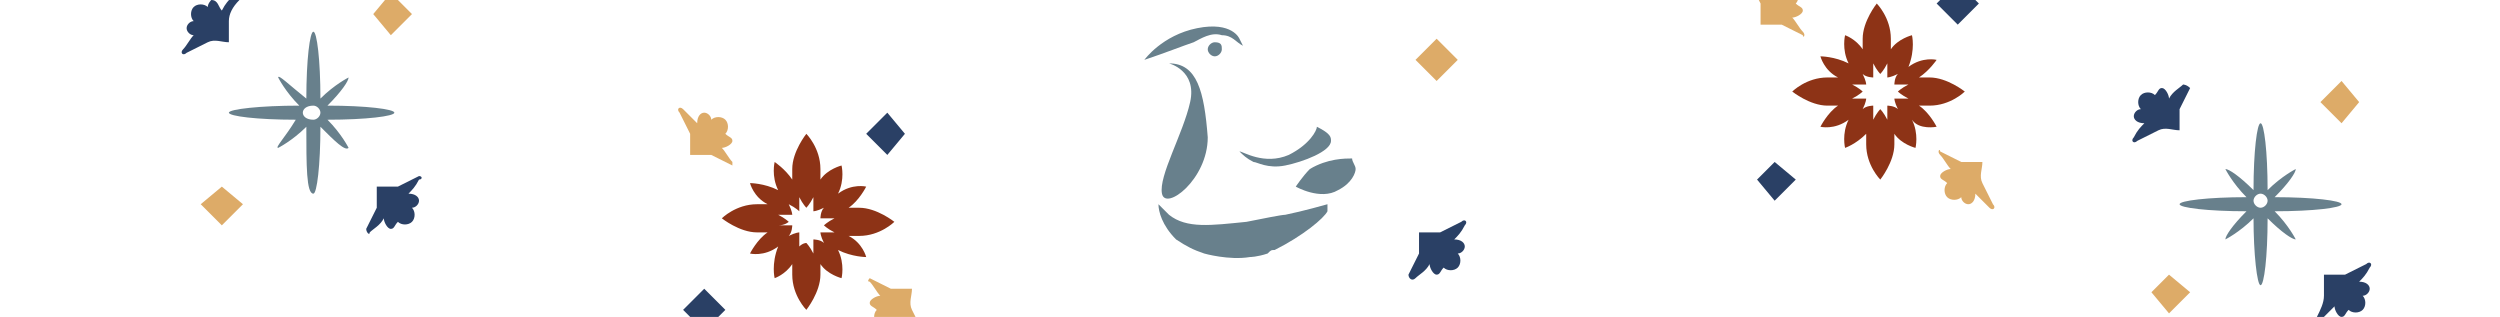 <?xml version="1.0" encoding="utf-8"?>
<!-- Generator: Adobe Illustrator 25.0.1, SVG Export Plug-In . SVG Version: 6.00 Build 0)  -->
<svg version="1.1" id="Capa_1" xmlns="http://www.w3.org/2000/svg" xmlns:xlink="http://www.w3.org/1999/xlink" x="0px" y="0px"
	 viewBox="0 0 71 9" style="enable-background:new 0 0 71 9;" xml:space="preserve">
<style type="text/css">
	.st0{fill:none;stroke:#FFFFFF;stroke-width:3;stroke-linecap:square;}
	.st1{fill:#2A4065;}
	.st2{fill:#DDAB68;}
	.st3{fill:#68808C;}
	.st4{fill:#8D3316;}
</style>
<g>
	<path class="st1" d="M10.5,6.6c0.1-0.1,0.3-0.2,0.4-0.4c0,0.1,0.1,0.3,0.2,0.3c0.1,0,0.1-0.1,0.2-0.2c0.1,0.1,0.3,0.1,0.4,0
		c0.1-0.1,0.1-0.3,0-0.4c0.1,0,0.2-0.1,0.2-0.2c0-0.1-0.1-0.2-0.3-0.2c0.1-0.1,0.2-0.2,0.3-0.4C12,5.1,12,5,11.9,5
		c-0.2,0.1-0.4,0.2-0.6,0.3c-0.2,0-0.4,0-0.6,0c0,0.2,0,0.4,0,0.6c-0.1,0.2-0.2,0.4-0.3,0.6C10.4,6.6,10.5,6.7,10.5,6.6z"/>
	<path class="st1" d="M6.6-0.1C6.5,0,6.4,0.1,6.3,0.3C6.2,0.2,6.2,0,6,0C6,0,5.9,0.1,5.9,0.2c-0.1-0.1-0.3-0.1-0.4,0
		c-0.1,0.1-0.1,0.3,0,0.4c-0.1,0-0.2,0.1-0.2,0.2C5.3,0.9,5.4,1,5.5,1C5.4,1.1,5.3,1.3,5.2,1.4c-0.1,0.1,0,0.2,0.1,0.1
		c0.2-0.1,0.4-0.2,0.6-0.3c0.2-0.1,0.4,0,0.6,0c0-0.2,0-0.4,0-0.6C6.5,0.4,6.6,0.2,6.8,0C6.8-0.1,6.7-0.1,6.6-0.1z"/>
	<polygon class="st2" points="10.6,0.4 11.1,-0.2 11.7,0.4 11.1,1 	"/>
	<polygon class="st2" points="5.7,5.8 6.3,5.3 6.9,5.8 6.3,6.4 	"/>
	<g>
		<path class="st3" d="M8.9,5.5c0.1,0,0.2-0.8,0.2-1.9C9.5,4,9.8,4.3,9.9,4.2c0,0-0.2-0.4-0.6-0.8c1.1,0,1.9-0.1,1.9-0.2
			c0-0.1-0.8-0.2-1.9-0.2c0.4-0.4,0.6-0.7,0.6-0.8c0,0-0.4,0.2-0.8,0.6c0-1.1-0.1-1.9-0.2-1.9c-0.1,0-0.2,0.8-0.2,1.9
			C8.2,2.4,7.9,2.1,7.9,2.2c0,0,0.2,0.4,0.6,0.8C7.4,3,6.5,3.1,6.5,3.2c0,0.1,0.8,0.2,1.9,0.2C8.1,3.9,7.8,4.2,7.9,4.2
			c0,0,0.4-0.2,0.8-0.6C8.7,4.7,8.7,5.5,8.9,5.5z M8.6,3.2C8.6,3.1,8.7,3,8.9,3C9,3,9.1,3.1,9.1,3.2c0,0.1-0.1,0.2-0.2,0.2
			C8.7,3.4,8.6,3.3,8.6,3.2z"/>
	</g>
</g>
<g>
	<path class="st4" d="M22.5,7.5c0,0.1,0,0.2,0,0.3c0,0.6,0.4,1,0.4,1s0.4-0.5,0.4-1c0-0.1,0-0.2,0-0.3c0.2,0.3,0.6,0.4,0.6,0.4
		s0.1-0.4-0.1-0.8c0,0,0,0,0,0c0,0,0,0,0,0c0.4,0.2,0.8,0.2,0.8,0.2s-0.1-0.4-0.5-0.6c0.1,0,0.2,0,0.3,0c0.6,0,1-0.4,1-0.4
		s-0.5-0.4-1-0.4c-0.1,0-0.2,0-0.3,0c0.3-0.2,0.5-0.6,0.5-0.6s-0.4-0.1-0.8,0.2c0,0,0,0,0,0c0,0,0,0,0,0c0.2-0.4,0.1-0.8,0.1-0.8
		s-0.4,0.1-0.6,0.4c0-0.1,0-0.2,0-0.3c0-0.6-0.4-1-0.4-1s-0.4,0.5-0.4,1c0,0.1,0,0.2,0,0.3C22.3,4.8,22,4.6,22,4.6s-0.1,0.4,0.1,0.8
		c0,0,0,0,0,0c0,0,0,0,0,0c-0.4-0.2-0.8-0.2-0.8-0.2s0.1,0.4,0.5,0.6c-0.1,0-0.2,0-0.3,0c-0.6,0-1,0.4-1,0.4s0.5,0.4,1,0.4
		c0.1,0,0.2,0,0.3,0c-0.3,0.2-0.5,0.6-0.5,0.6s0.4,0.1,0.8-0.2c0,0,0,0,0,0c0,0,0,0,0,0C21.9,7.5,22,7.9,22,7.9S22.3,7.8,22.5,7.5z
		 M22.4,6.3c0,0-0.1-0.1-0.3-0.2c0.2,0,0.4,0,0.4,0s0-0.1-0.1-0.3C22.6,5.9,22.7,6,22.7,6s0-0.2,0-0.4c0.1,0.2,0.2,0.3,0.2,0.3
		s0.1-0.1,0.2-0.3c0,0.2,0,0.4,0,0.4s0.1,0,0.3-0.1c-0.1,0.1-0.1,0.3-0.1,0.3s0.2,0,0.4,0c-0.2,0.1-0.3,0.2-0.3,0.2s0.1,0.1,0.3,0.2
		c-0.2,0-0.4,0-0.4,0s0,0.1,0.1,0.3c-0.1-0.1-0.3-0.1-0.3-0.1s0,0.2,0,0.4c-0.1-0.2-0.2-0.3-0.2-0.3S22.8,6.9,22.7,7
		c0-0.2,0-0.4,0-0.4s-0.1,0-0.3,0.1c0.1-0.1,0.1-0.3,0.1-0.3s-0.2,0-0.4,0C22.3,6.4,22.4,6.3,22.4,6.3z"/>
	<path class="st2" d="M20.8,4.6c-0.1-0.1-0.2-0.3-0.3-0.4c0.1,0,0.3-0.1,0.3-0.2c0-0.1-0.1-0.1-0.2-0.2c0.1-0.1,0.1-0.3,0-0.4
		c-0.1-0.1-0.3-0.1-0.4,0c0-0.1-0.1-0.2-0.2-0.2c-0.1,0-0.2,0.1-0.2,0.3c-0.1-0.1-0.2-0.2-0.4-0.4c-0.1-0.1-0.2,0-0.1,0.1
		c0.1,0.2,0.2,0.4,0.3,0.6c0,0.2,0,0.4,0,0.6c0.2,0,0.4,0,0.6,0c0.2,0.1,0.4,0.2,0.6,0.3C20.8,4.7,20.8,4.6,20.8,4.6z"/>
	<path class="st2" d="M24.7,8c0.1,0.1,0.2,0.3,0.3,0.4c-0.1,0-0.3,0.1-0.3,0.2c0,0.1,0.1,0.1,0.2,0.2c-0.1,0.1-0.1,0.3,0,0.4
		c0.1,0.1,0.3,0.1,0.4,0c0,0.1,0.1,0.2,0.2,0.2c0.1,0,0.2-0.1,0.2-0.3c0.1,0.1,0.2,0.2,0.4,0.4c0.1,0.1,0.2,0,0.1-0.1
		C26.1,9.2,26,9,25.9,8.8c-0.1-0.2,0-0.4,0-0.6c-0.2,0-0.4,0-0.6,0c-0.2-0.1-0.4-0.2-0.6-0.3C24.7,7.9,24.6,8,24.7,8z"/>
	<path class="st1" d="M40.2,7.9c0.1-0.1,0.3-0.2,0.4-0.4c0,0.1,0.1,0.3,0.2,0.3c0.1,0,0.1-0.1,0.2-0.2c0.1,0.1,0.3,0.1,0.4,0
		c0.1-0.1,0.1-0.3,0-0.4c0.1,0,0.2-0.1,0.2-0.2c0-0.1-0.1-0.2-0.3-0.2c0.1-0.1,0.2-0.2,0.3-0.4c0.1-0.1,0-0.2-0.1-0.1
		c-0.2,0.1-0.4,0.2-0.6,0.3c-0.2,0-0.4,0-0.6,0c0,0.2,0,0.4,0,0.6c-0.1,0.2-0.2,0.4-0.3,0.6C40,7.9,40.1,8,40.2,7.9z"/>
	<polygon class="st2" points="40.2,1.7 40.8,1.1 41.4,1.7 40.8,2.3 	"/>
	<polygon class="st1" points="19.4,8.8 20,8.2 20.6,8.8 20,9.4 	"/>
	<polygon class="st1" points="24.6,3.8 25.2,3.2 25.7,3.8 25.2,4.4 	"/>
	<g>
		<path class="st3" d="M32.5,1.7c0,0,0.5-0.7,1.5-0.9c1-0.2,1.2,0.3,1.2,0.3l0.1,0.2C35.1,1.2,35,1,34.7,1c-0.3-0.1-0.6,0.1-0.8,0.2
			C33.6,1.3,33.1,1.5,32.5,1.7"/>
		<path class="st3" d="M33.2,1.8c0,0,0.8,0.2,0.6,1.1c-0.2,0.9-0.9,2.1-0.8,2.6c0.1,0.5,1.3-0.4,1.3-1.6C34.2,2.6,34,1.8,33.2,1.8"
			/>
		<path class="st3" d="M37.4,3.6c0.4,0.2,0.4,0.3,0.4,0.4c0,0.3-0.8,0.6-1.3,0.7c-0.5,0.1-0.8-0.1-0.9-0.1c-0.2-0.1-0.3-0.2-0.4-0.3
			c0.1,0,0.7,0.4,1.4,0.1C37.2,4.1,37.4,3.7,37.4,3.6"/>
		<path class="st3" d="M37.2,4.8c0.5-0.3,1-0.3,1.2-0.3c0,0.1,0.1,0.2,0.1,0.3c0,0.1-0.1,0.4-0.5,0.6c-0.5,0.3-1.2-0.1-1.2-0.1
			C36.8,5.3,37,5,37.2,4.8"/>
		<path class="st3" d="M32.9,5.8C33,5.9,33.1,6,33.2,6.1c0.5,0.4,1.2,0.3,2.2,0.2c0.5-0.1,1-0.2,1.1-0.2C37,6,37.7,5.8,37.7,5.8
			c0,0,0,0,0,0c0,0.1,0,0.2,0,0.2c-0.1,0.2-0.7,0.7-1.5,1.1c-0.1,0-0.1,0-0.2,0.1l0,0l0,0c-0.3,0.1-0.5,0.1-0.5,0.1
			c-0.6,0.1-1.3-0.1-1.3-0.1c-0.3-0.1-0.5-0.2-0.8-0.4C33,6.4,32.9,6,32.9,5.8"/>
		<path class="st3" d="M34.7,1.4c0,0.1-0.1,0.2-0.2,0.2c-0.1,0-0.2-0.1-0.2-0.2c0-0.1,0.1-0.2,0.2-0.2C34.7,1.2,34.7,1.3,34.7,1.4"
			/>
	</g>
</g>
<g>
	<path class="st4" d="M53,3.8c0,0.1,0,0.2,0,0.3c0,0.6,0.4,1,0.4,1s0.4-0.5,0.4-1c0-0.1,0-0.2,0-0.3c0.2,0.3,0.6,0.4,0.6,0.4
		s0.1-0.4-0.1-0.8c0,0,0,0,0,0c0,0,0,0,0,0C54.5,3.7,55,3.6,55,3.6S54.8,3.2,54.5,3c0.1,0,0.2,0,0.3,0c0.6,0,1-0.4,1-0.4
		s-0.5-0.4-1-0.4c-0.1,0-0.2,0-0.3,0C54.8,2,55,1.7,55,1.7s-0.4-0.1-0.8,0.2c0,0,0,0,0,0c0,0,0,0,0,0C54.4,1.4,54.3,1,54.3,1
		s-0.4,0.1-0.6,0.4c0-0.1,0-0.2,0-0.3c0-0.6-0.4-1-0.4-1s-0.4,0.5-0.4,1c0,0.1,0,0.2,0,0.3C52.7,1.1,52.4,1,52.4,1s-0.1,0.4,0.1,0.8
		c0,0,0,0,0,0c0,0,0,0,0,0c-0.4-0.2-0.8-0.2-0.8-0.2s0.1,0.4,0.5,0.6c-0.1,0-0.2,0-0.3,0c-0.6,0-1,0.4-1,0.4s0.5,0.4,1,0.4
		c0.1,0,0.2,0,0.3,0c-0.3,0.2-0.5,0.6-0.5,0.6s0.4,0.1,0.8-0.2c0,0,0,0,0,0c0,0,0,0,0,0c-0.2,0.4-0.1,0.8-0.1,0.8S52.7,4.1,53,3.8z
		 M52.9,2.6c0,0-0.1-0.1-0.3-0.2c0.2,0,0.4,0,0.4,0s0-0.1-0.1-0.3c0.1,0.1,0.3,0.1,0.3,0.1s0-0.2,0-0.4c0.1,0.2,0.2,0.3,0.2,0.3
		s0.1-0.1,0.2-0.3c0,0.2,0,0.4,0,0.4s0.1,0,0.3-0.1c-0.1,0.1-0.1,0.3-0.1,0.3s0.2,0,0.4,0c-0.2,0.1-0.3,0.2-0.3,0.2s0.1,0.1,0.3,0.2
		c-0.2,0-0.4,0-0.4,0s0,0.1,0.1,0.3c-0.1-0.1-0.3-0.1-0.3-0.1s0,0.2,0,0.4c-0.1-0.2-0.2-0.3-0.2-0.3s-0.1,0.1-0.2,0.3
		c0-0.2,0-0.4,0-0.4S53,3,52.9,3.1C53,2.9,53,2.8,53,2.8s-0.2,0-0.4,0C52.8,2.7,52.9,2.6,52.9,2.6z"/>
	<path class="st2" d="M51.2,0.9c-0.1-0.1-0.2-0.3-0.3-0.4c0.1,0,0.3-0.1,0.3-0.2c0-0.1-0.1-0.1-0.2-0.2c0.1-0.1,0.1-0.3,0-0.4
		c-0.1-0.1-0.3-0.1-0.4,0c0-0.1-0.1-0.2-0.2-0.2c-0.1,0-0.2,0.1-0.2,0.3c-0.1-0.1-0.2-0.2-0.4-0.4c-0.1-0.1-0.2,0-0.1,0.1
		c0.1,0.2,0.2,0.4,0.3,0.6c0,0.2,0,0.4,0,0.6c0.2,0,0.4,0,0.6,0c0.2,0.1,0.4,0.2,0.6,0.3C51.2,1.1,51.3,1,51.2,0.9z"/>
	<path class="st2" d="M55.1,4.4c0.1,0.1,0.2,0.3,0.3,0.4c-0.1,0-0.3,0.1-0.3,0.2c0,0.1,0.1,0.1,0.2,0.2c-0.1,0.1-0.1,0.3,0,0.4
		c0.1,0.1,0.3,0.1,0.4,0c0,0.1,0.1,0.2,0.2,0.2c0.1,0,0.2-0.1,0.2-0.3c0.1,0.1,0.2,0.2,0.4,0.4c0.1,0.1,0.2,0,0.1-0.1
		c-0.1-0.2-0.2-0.4-0.3-0.6c-0.1-0.2,0-0.4,0-0.6c-0.2,0-0.4,0-0.6,0c-0.2-0.1-0.4-0.2-0.6-0.3C55.1,4.2,55,4.3,55.1,4.4z"/>
	<path class="st1" d="M65.9,9.1C66,9,66.1,8.9,66.3,8.7c0,0.1,0.1,0.3,0.2,0.3c0.1,0,0.1-0.1,0.2-0.2c0.1,0.1,0.3,0.1,0.4,0
		c0.1-0.1,0.1-0.3,0-0.4c0.1,0,0.2-0.1,0.2-0.2c0-0.1-0.1-0.2-0.3-0.2c0.1-0.1,0.2-0.2,0.3-0.4c0.1-0.1,0-0.2-0.1-0.1
		c-0.2,0.1-0.4,0.2-0.6,0.3c-0.2,0-0.4,0-0.6,0c0,0.2,0,0.4,0,0.6C66,8.6,65.9,8.8,65.8,9C65.7,9.1,65.8,9.2,65.9,9.1z"/>
	<path class="st1" d="M62,2.4c-0.1,0.1-0.3,0.2-0.4,0.4c0-0.1-0.1-0.3-0.2-0.3c-0.1,0-0.1,0.1-0.2,0.2c-0.1-0.1-0.3-0.1-0.4,0
		c-0.1,0.1-0.1,0.3,0,0.4c-0.1,0-0.2,0.1-0.2,0.2c0,0.1,0.1,0.2,0.3,0.2c-0.1,0.1-0.2,0.2-0.3,0.4c-0.1,0.1,0,0.2,0.1,0.1
		c0.2-0.1,0.4-0.2,0.6-0.3c0.2-0.1,0.4,0,0.6,0c0-0.2,0-0.4,0-0.6c0.1-0.2,0.2-0.4,0.3-0.6C62.1,2.4,62,2.4,62,2.4z"/>
	<polygon class="st2" points="65.9,2.9 66.5,2.3 67,2.9 66.5,3.5 	"/>
	<polygon class="st1" points="49.9,5.1 50.4,4.6 51,5.1 50.4,5.7 	"/>
	<polygon class="st2" points="61.1,8.3 61.6,7.8 62.2,8.3 61.6,8.9 	"/>
	<polygon class="st1" points="55,0.1 55.6,-0.5 56.2,0.1 55.6,0.7 	"/>
	<g>
		<path class="st3" d="M64.2,8.1c0.1,0,0.2-0.8,0.2-1.9c0.4,0.4,0.7,0.6,0.8,0.6c0,0-0.2-0.4-0.6-0.8c1.1,0,1.9-0.1,1.9-0.2
			c0-0.1-0.8-0.2-1.9-0.2c0.4-0.4,0.6-0.7,0.6-0.8c0,0-0.4,0.2-0.8,0.6c0-1.1-0.1-1.9-0.2-1.9c-0.1,0-0.2,0.8-0.2,1.9
			c-0.4-0.4-0.7-0.6-0.8-0.6c0,0,0.2,0.4,0.6,0.8c-1.1,0-1.9,0.1-1.9,0.2c0,0.1,0.8,0.2,1.9,0.2c-0.4,0.4-0.6,0.7-0.6,0.8
			c0,0,0.4-0.2,0.8-0.6C64,7.2,64.1,8.1,64.2,8.1z M64,5.7c0-0.1,0.1-0.2,0.2-0.2c0.1,0,0.2,0.1,0.2,0.2c0,0.1-0.1,0.2-0.2,0.2
			C64.1,5.9,64,5.8,64,5.7z"/>
	</g>
</g>
</svg>
